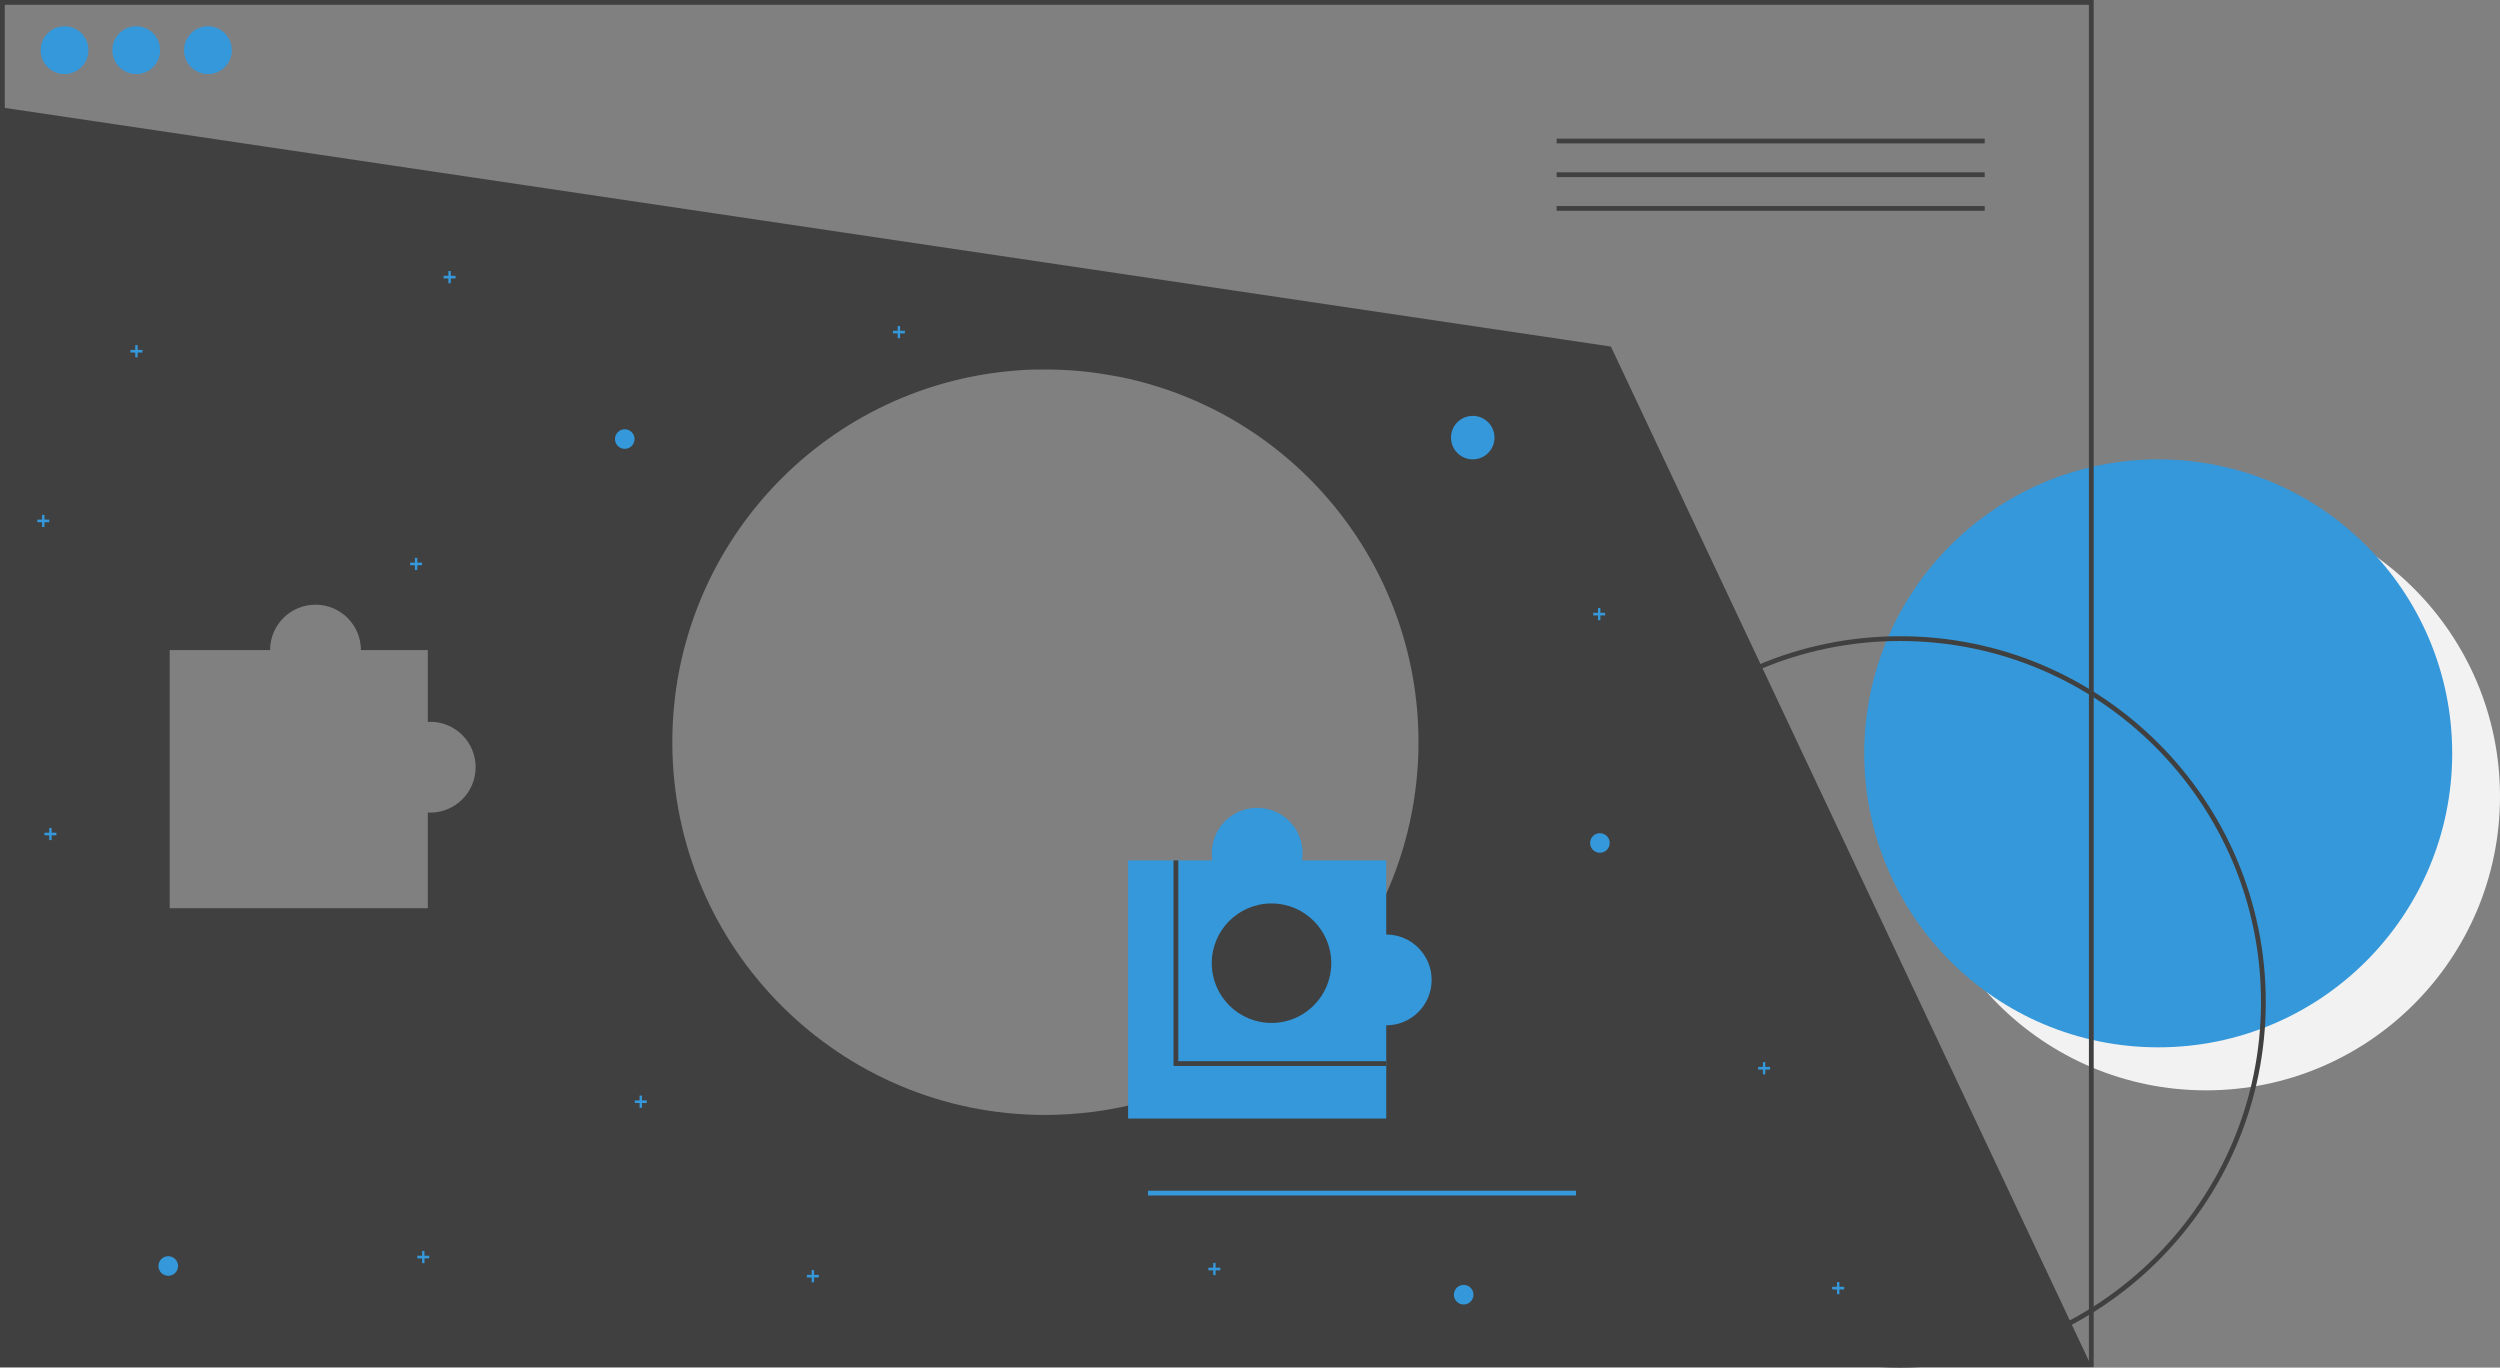 <?xml version="1.0" encoding="utf-8"?>
<!-- Generator: Adobe Illustrator 24.0.1, SVG Export Plug-In . SVG Version: 6.00 Build 0)  -->
<svg version="1.1" id="ac06be7c-8b53-49c8-a8f9-095f247acb25"
	 xmlns="http://www.w3.org/2000/svg" xmlns:xlink="http://www.w3.org/1999/xlink" x="0px" y="0px" viewBox="0 0 1046 572.2"
	 style="enable-background:new 0 0 1046 572.2;" xml:space="preserve">
<rect x="0" y="0" width="1046" height="572.2" fill="#808080" stroke="none"/>
<style type="text/css">
	.st0{fill:#F2F2F2;}
	.st1{fill:#3498DB;}
	.st2{fill:#404040;}
	.st3{fill:#FFB8B8;}
</style>
<title>fitting_piece</title>
<circle class="st0" cx="923" cy="333.2" r="123"/>
<circle class="st1" cx="903" cy="315.2" r="123"/>
<rect x="715.7" y="569.9" class="st2" width="158.4" height="1.9"/>
<path class="st2" d="M642,419.2c0-84.4,68.6-153,153-153s153,68.6,153,153s-68.6,153-153,153S642,503.6,642,419.2z M644,419.2
	c0,83.3,67.7,151,151,151s151-67.7,151-151s-67.7-151-151-151S644,335.9,644,419.2z"/>
<path class="st2" d="M674,145L1,45L0.5,570.5h874L674,145z M180,340c-0.3,0-0.7,0-1-0.1V380H71V272h42c0-10.5,8.5-19,19-19
	s19,8.5,19,19h28v30.1c0.3,0,0.7-0.1,1-0.1c10.5,0,19,8.5,19,19S190.5,340,180,340z M593.5,310.5c0,22.4-4.8,44.6-14.2,65
	c-1,2.2-2.1,4.4-3.2,6.5c-4.5,8.7-9.8,16.9-15.8,24.6c-3.1,3.9-6.3,7.7-9.8,11.3c-2.5,2.7-5.1,5.2-7.8,7.7
	c-23.7,21.7-53.5,35.5-85.3,39.6c-6.6,0.8-13.3,1.3-19.9,1.3c-86.2,0.1-156.1-69.7-156.2-155.8c-0.1-81.2,62.1-148.9,143-155.6
	c0.4,0,0.7-0.1,1.1-0.1c2.7-0.2,5.5-0.4,8.2-0.4c1.3,0,2.6,0,3.8,0c8.7,0,17.4,0.7,26,2.2c1.2,0.2,2.4,0.4,3.5,0.6
	c0.7,0.1,1.5,0.3,2.2,0.4C541.6,172.8,593.5,236.6,593.5,310.5L593.5,310.5z"/>
<rect x="651.3" y="58" class="st2" width="179.1" height="2"/>
<rect x="651.3" y="72.1" class="st2" width="179.1" height="2"/>
<rect x="651.3" y="86.2" class="st2" width="179.1" height="2"/>
<polygon class="st3" points="545.4,412.2 535.4,466.2 568.4,461.2 569.9,404.7 "/>
<circle class="st1" cx="616.2" cy="183.1" r="9.1"/>
<circle class="st1" cx="669.4" cy="352.7" r="4.1"/>
<circle class="st1" cx="612.4" cy="541.7" r="4.1"/>
<circle class="st1" cx="70.4" cy="529.7" r="4.1"/>
<circle class="st1" cx="261.4" cy="183.7" r="4.1"/>
<polygon class="st1" points="671.6,256.4 669.6,256.4 669.6,254.4 668.6,254.4 668.6,256.4 666.6,256.4 666.6,257.5 668.6,257.5 
	668.6,259.5 669.6,259.5 669.6,257.5 671.6,257.5 "/>
<polygon class="st1" points="740.6,446.4 738.6,446.4 738.6,444.4 737.6,444.4 737.6,446.4 735.6,446.4 735.6,447.5 737.6,447.5 
	737.6,449.5 738.6,449.5 738.6,447.5 740.6,447.5 "/>
<polygon class="st1" points="510.6,530.4 508.6,530.4 508.6,528.4 507.6,528.4 507.6,530.4 505.6,530.4 505.6,531.5 507.6,531.5 
	507.6,533.5 508.6,533.5 508.6,531.5 510.6,531.5 "/>
<polygon class="st1" points="378.6,138.4 376.6,138.4 376.6,136.4 375.6,136.4 375.6,138.4 373.6,138.4 373.6,139.5 375.6,139.5 
	375.6,141.5 376.6,141.5 376.6,139.5 378.6,139.5 "/>
<polygon class="st1" points="20.6,217.4 18.6,217.4 18.6,215.4 17.6,215.4 17.6,217.4 15.6,217.4 15.6,218.5 17.6,218.5 17.6,220.5 
	18.6,220.5 18.6,218.5 20.6,218.5 "/>
<polygon class="st1" points="59.6,146.4 57.6,146.4 57.6,144.4 56.6,144.4 56.6,146.4 54.6,146.4 54.6,147.5 56.6,147.5 56.6,149.5 
	57.6,149.5 57.6,147.5 59.6,147.5 "/>
<polygon class="st1" points="342.6,533.4 340.6,533.4 340.6,531.4 339.6,531.4 339.6,533.4 337.6,533.4 337.6,534.5 339.6,534.5 
	339.6,536.5 340.6,536.5 340.6,534.5 342.6,534.5 "/>
<polygon class="st1" points="190.6,115.4 188.6,115.4 188.6,113.4 187.6,113.4 187.6,115.4 185.6,115.4 185.6,116.5 187.6,116.5 
	187.6,118.5 188.6,118.5 188.6,116.5 190.6,116.5 "/>
<polygon class="st1" points="23.6,348.4 21.6,348.4 21.6,346.4 20.6,346.4 20.6,348.4 18.6,348.4 18.6,349.5 20.6,349.5 20.6,351.5 
	21.6,351.5 21.6,349.5 23.6,349.5 "/>
<polygon class="st1" points="176.6,235.4 174.6,235.4 174.6,233.4 173.6,233.4 173.6,235.4 171.6,235.4 171.6,236.5 173.6,236.5 
	173.6,238.5 174.6,238.5 174.6,236.5 176.6,236.5 "/>
<polygon class="st1" points="179.6,525.4 177.6,525.4 177.6,523.4 176.6,523.4 176.6,525.4 174.6,525.4 174.6,526.5 176.6,526.5 
	176.6,528.5 177.6,528.5 177.6,526.5 179.6,526.5 "/>
<polygon class="st1" points="270.6,460.4 268.6,460.4 268.6,458.4 267.6,458.4 267.6,460.4 265.6,460.4 265.6,461.5 267.6,461.5 
	267.6,463.5 268.6,463.5 268.6,461.5 270.6,461.5 "/>
<polygon class="st1" points="771.6,538.4 769.6,538.4 769.6,536.4 768.6,536.4 768.6,538.4 766.6,538.4 766.6,539.5 768.6,539.5 
	768.6,541.5 769.6,541.5 769.6,539.5 771.6,539.5 "/>
<circle class="st1" cx="27" cy="21" r="10"/>
<circle class="st1" cx="57" cy="21" r="10"/>
<circle class="st1" cx="87" cy="21" r="10"/>
<rect x="480.3" y="498.2" class="st1" width="179.1" height="2"/>
<rect x="472" y="360" class="st1" width="108" height="108"/>
<path class="st2" d="M493,444v-84h-2v86h89v-2H493z"/>
<circle class="st2" cx="532" cy="403" r="25"/>
<circle class="st1" cx="526" cy="357" r="19"/>
<circle class="st1" cx="580" cy="410" r="19"/>
<path class="st2" d="M876,572H0V0h876V572z M2,570h872V2H2V570z"/>
</svg>
